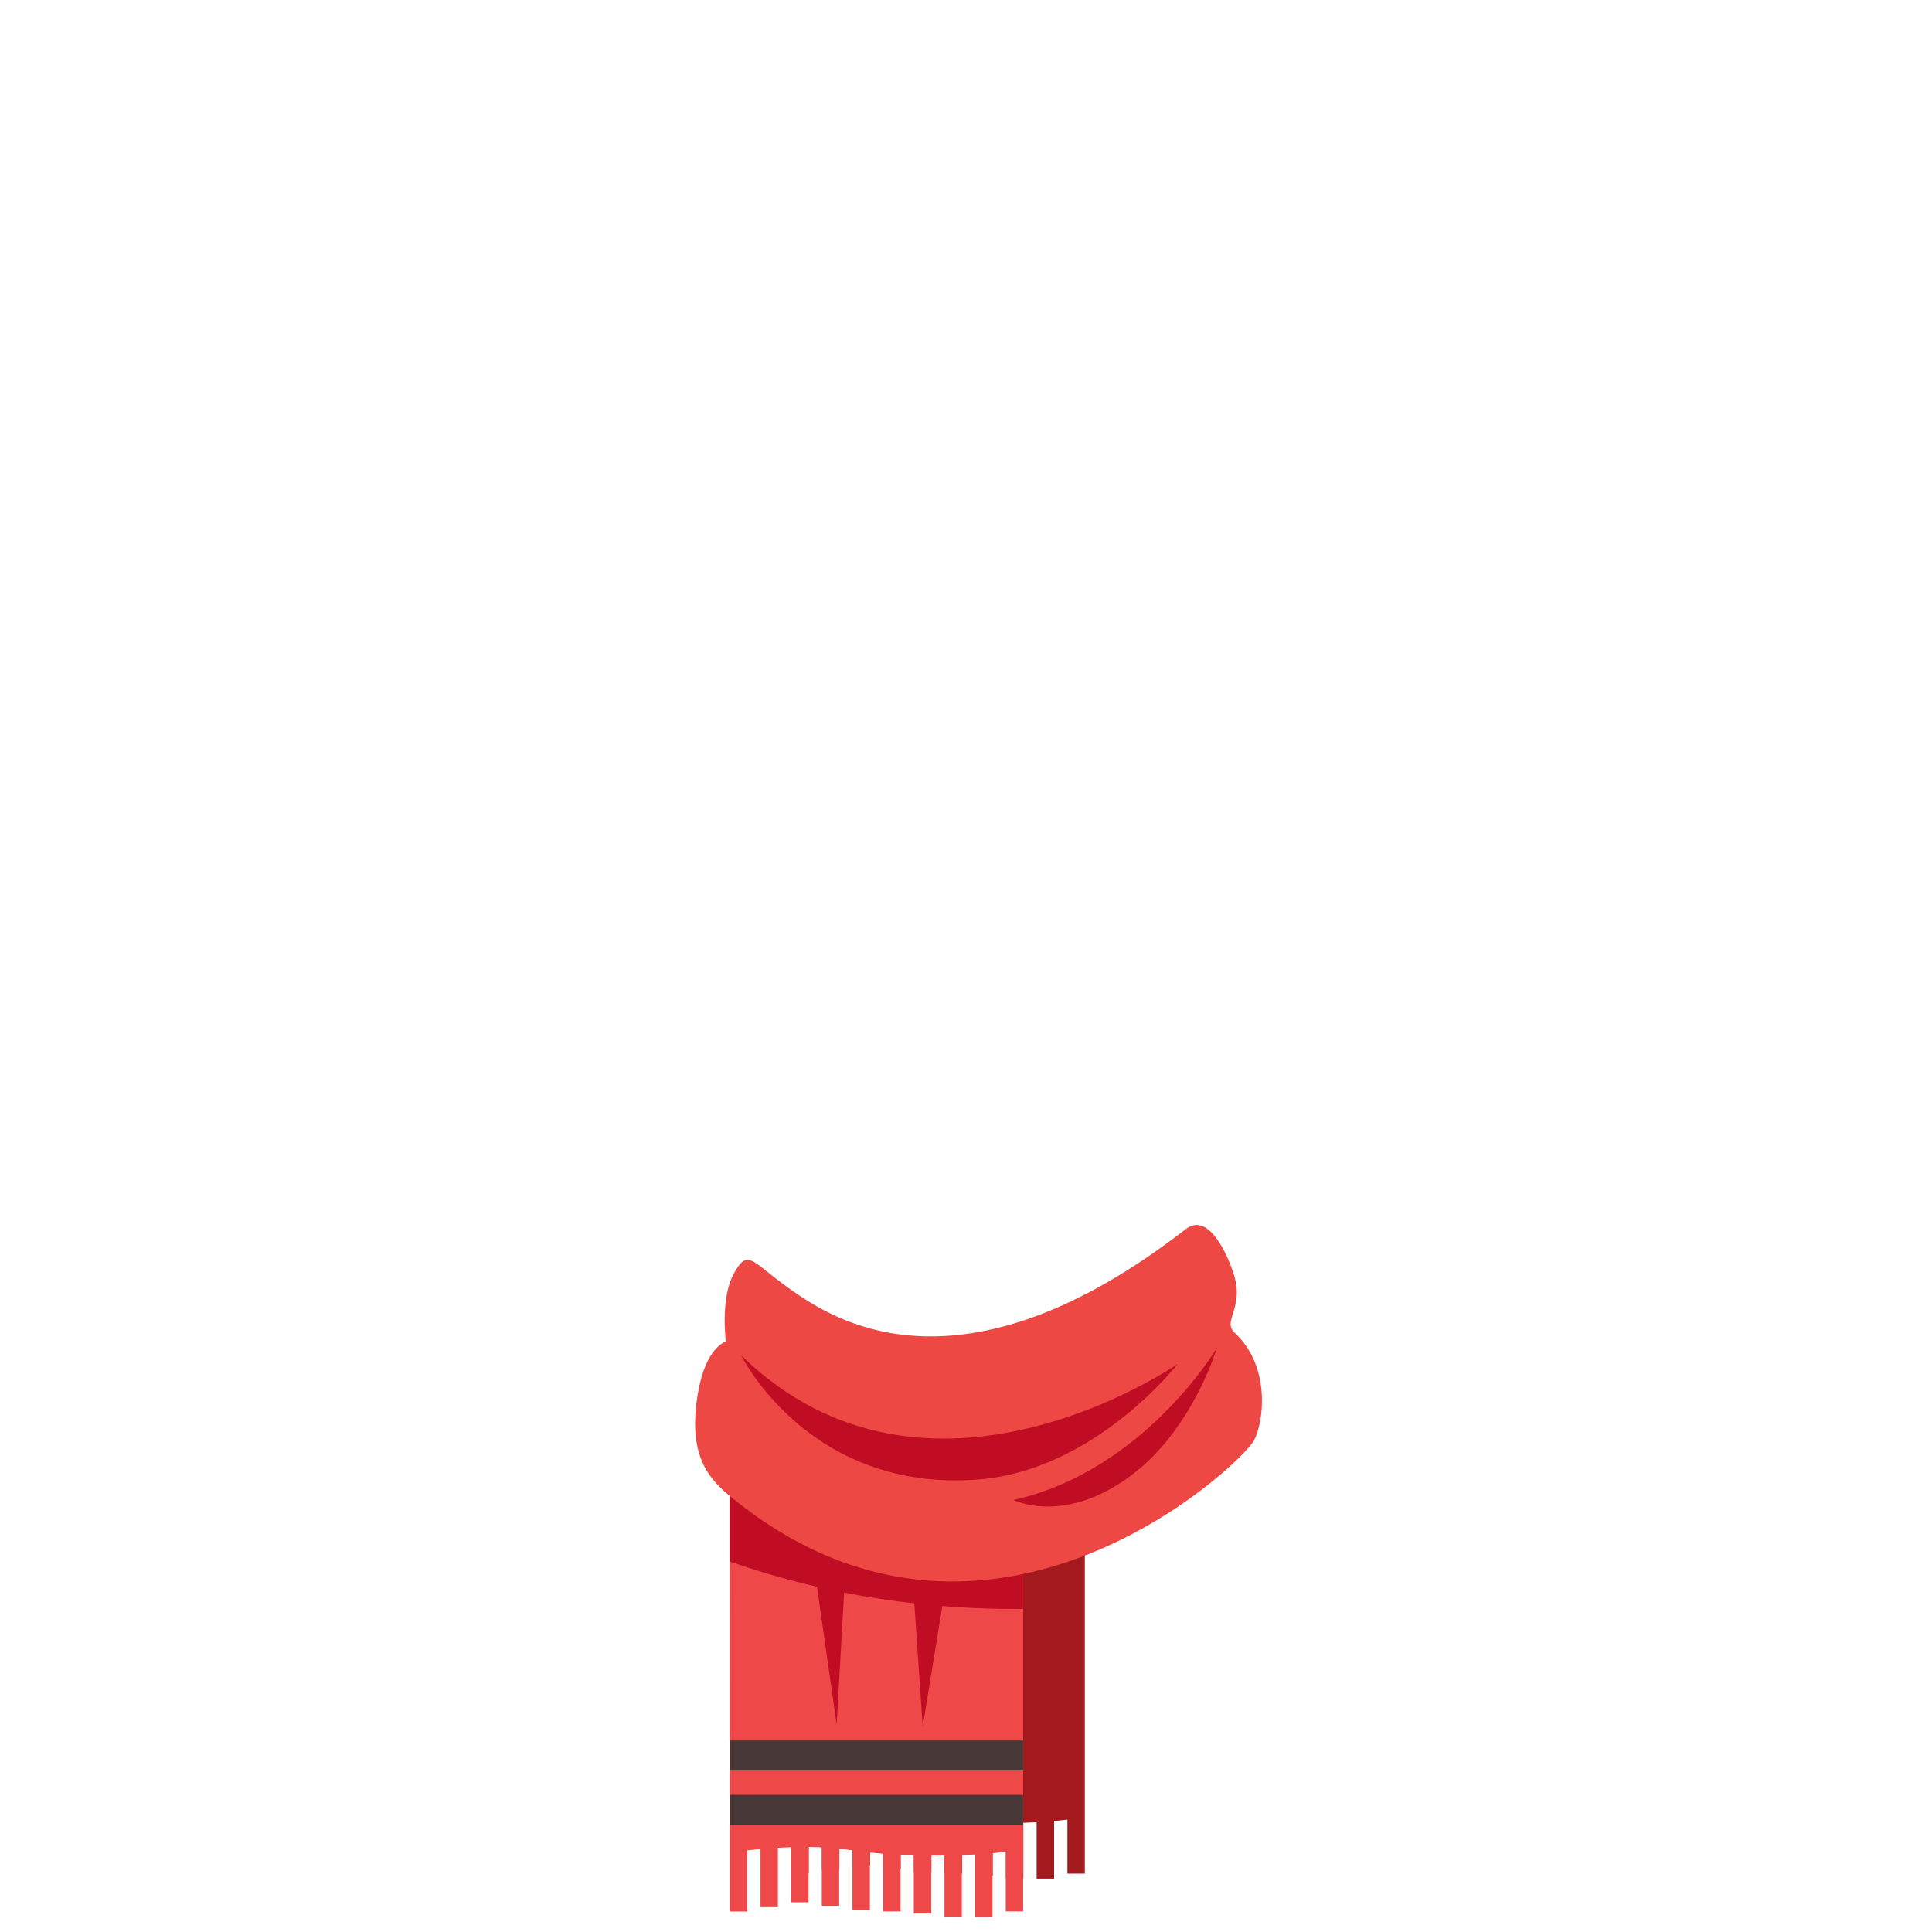 <?xml version="1.0" encoding="UTF-8" standalone="no"?>
<!-- Generator: Adobe Illustrator 18.0.0, SVG Export Plug-In . SVG Version: 6.00 Build 0)  -->

<svg
   xmlns:dc="http://purl.org/dc/elements/1.1/"
   xmlns:cc="http://creativecommons.org/ns#"
   xmlns:rdf="http://www.w3.org/1999/02/22-rdf-syntax-ns#"
   xmlns:svg="http://www.w3.org/2000/svg"
   xmlns="http://www.w3.org/2000/svg"
   xmlns:sodipodi="http://sodipodi.sourceforge.net/DTD/sodipodi-0.dtd"
   xmlns:inkscape="http://www.inkscape.org/namespaces/inkscape"
   version="1.1"
   id="レイヤー_1"
   x="0px"
   y="0px"
   width="64px"
   height="64px"
   viewBox="0 0 64 64"
   style="enable-background:new 0 0 64 64;"
   xml:space="preserve"
   inkscape:version="0.91 r13725"
   sodipodi:docname="scarf.svg"><defs
     id="defs163" /><sodipodi:namedview
     pagecolor="#ffffff"
     bordercolor="#666666"
     borderopacity="1"
     objecttolerance="10"
     gridtolerance="10"
     guidetolerance="10"
     inkscape:pageopacity="0"
     inkscape:pageshadow="2"
     inkscape:window-width="1920"
     inkscape:window-height="1017"
     id="namedview161"
     showgrid="false"
     inkscape:zoom="10.429825"
     inkscape:cx="7.6254175"
     inkscape:cy="27.645521"
     inkscape:window-x="0"
     inkscape:window-y="26"
     inkscape:window-maximized="1"
     inkscape:current-layer="レイヤー_1" /><g
     transform="matrix(0.574,0,0,0.574,14.547,35.971)"
     id="g5-3"
     style="stroke-width:0.8;stroke-miterlimit:10;stroke-dasharray:none"><path
       style="fill:#a3191d;stroke-width:0.8;stroke-miterlimit:10;stroke-dasharray:none"
       inkscape:connector-curvature="0"
       d="m 20.319,19.812 0.006,22.022 0,3.63 1.004,0 0,-3.188 c 0.225,-0.022 0.484,-0.045 0.765,-0.068 l 0,3.032 1.003,0 0,-3.098 c 0.248,-0.013 0.503,-0.023 0.766,-0.03 l 0,2.872 1.003,0 0,-2.884 c 0.255,0.003 0.511,0.009 0.766,0.019 l 0,3.056 1.003,0 0,-2.988 c 0.209,0.019 0.414,0.044 0.614,0.073 0.048,0.007 0.103,0.013 0.151,0.019 l 0,3.12 1.008,0 0,-3.008 c 0.247,0.022 0.502,0.043 0.765,0.061 l 0,3.01 1.003,0 0,-2.955 c 0.253,0.011 0.508,0.018 0.766,0.026 l 0,3.043 1.003,0 0,-3.026 c 0.257,0.001 0.513,0.001 0.766,-0.001 l 0,3.187 1.003,0 0,-3.209 c 0.262,-0.008 0.519,-0.018 0.768,-0.031 l 0,3.255 1.008,0 0,-3.323 c 0.281,-0.025 0.533,-0.056 0.769,-0.087 l 0,3.122 1.004,0 0,-3.331 0,-0.3 0,-21.98 -16.944,-0.041 z"
       id="path7" /><path
       style="fill:#ef4849;stroke-width:0.8;stroke-miterlimit:10;stroke-dasharray:none"
       inkscape:connector-curvature="0"
       d="m 16.771,19.28 0.006,24.353 0,4.014 1.004,0 0,-3.527 c 0.225,-0.024 0.484,-0.05 0.765,-0.075 l 0,3.353 1.003,0 0,-3.426 c 0.248,-0.015 0.503,-0.026 0.766,-0.033 l 0,3.176 1.003,0 0,-3.189 c 0.255,0.003 0.511,0.01 0.766,0.021 l 0,3.379 1.003,0 0,-3.305 c 0.209,0.021 0.414,0.049 0.614,0.08 0.048,0.007 0.103,0.015 0.151,0.021 l 0,3.45 1.008,0 0,-3.326 c 0.247,0.024 0.502,0.047 0.765,0.068 l 0,3.329 1.003,0 0,-3.27 c 0.253,0.012 0.508,0.02 0.766,0.029 l 0,3.365 1.003,0 0,-3.346 c 0.257,0.002 0.513,0.002 0.766,-0.002 l 0,3.525 1.003,0 0,-3.548 c 0.263,-0.009 0.518,-0.02 0.766,-0.035 l 0,3.6 1.003,0 0,-3.675 c 0.279,-0.027 0.53,-0.062 0.765,-0.097 l 0,3.453 1.004,0 0,-3.684 0,-0.332 0,-24.305 -16.933,-0.046 z"
       id="path9" /><rect
       style="fill:#483737;stroke-width:0.8;stroke-miterlimit:10;stroke-dasharray:none"
       x="16.776"
       y="37.78"
       width="16.925"
       height="1.734"
       id="rect11" /><path
       style="fill:#c10d23;stroke-width:0.8;stroke-miterlimit:10;stroke-dasharray:none"
       inkscape:connector-curvature="0"
       d="m 33.702,19.685 c -3.238,0.167 -5.935,-0.038 -8.102,-0.38 l -8.829,-0.024 0.002,8.164 c 5.827,2.051 11.604,2.783 16.929,2.743 l 0,-10.503 z"
       id="path13" /><path
       style="fill:#ed4844;stroke-width:0.8;stroke-miterlimit:10;stroke-dasharray:none"
       inkscape:connector-curvature="0"
       d="m 20.722,12.055 c 2.496,1.667 9.754,6 22.368,-3.789 1.125,-0.873 2.164,0.813 2.741,2.513 0.699,2.063 -0.683,2.763 0.088,3.479 2.106,1.959 1.659,5.169 1.114,6.192 -0.788,1.48 -15.648,15.436 -30.394,3.105 -1.37,-1.146 -2.246,-2.632 -1.701,-5.833 0.454,-2.667 1.607,-2.96 1.607,-2.96 0,0 -0.313,-2.472 0.435,-3.874 0.896,-1.676 1.051,-0.631 3.743,1.167 z"
       id="path17" /><path
       style="fill:#c10d23;stroke-width:0.8;stroke-miterlimit:10;stroke-dasharray:none"
       inkscape:connector-curvature="0"
       d="m 17.432,15.555 c 0,0 3.863,7.883 13.611,7.167 6.807,-0.5 11.571,-6.667 11.571,-6.667 0,0 -14.406,10 -25.182,-0.5 z"
       id="path19" /><path
       style="fill:#c10d23;stroke-width:0.8;stroke-miterlimit:10;stroke-dasharray:none"
       inkscape:connector-curvature="0"
       d="m 33.143,23.898 c 0,0 3.028,1.524 6.975,-1.556 3.432,-2.678 4.768,-7.222 4.768,-7.222 0,0 -4.176,7.084 -11.743,8.778 z"
       id="path21" /><polygon
       style="fill:#c10d23;stroke-width:0.8;stroke-miterlimit:10;stroke-dasharray:none"
       points="18.433,29.667 19.634,46.332 20.1,30 "
       id="polygon23"
       transform="matrix(1,0,0,0.505,3.307,13.464)" /><polygon
       style="fill:#c10d23;stroke-width:0.8;stroke-miterlimit:10;stroke-dasharray:none"
       points="24.6,42.498 25.767,30 24.1,29.667 "
       id="polygon25"
       transform="matrix(1,0,0,0.573,3.307,12.622)" /><rect
       style="fill:#483737;stroke-width:0.8;stroke-miterlimit:10;stroke-dasharray:none"
       x="16.776"
       y="40.919"
       width="16.925"
       height="1.734"
       id="rect27" /></g></svg>